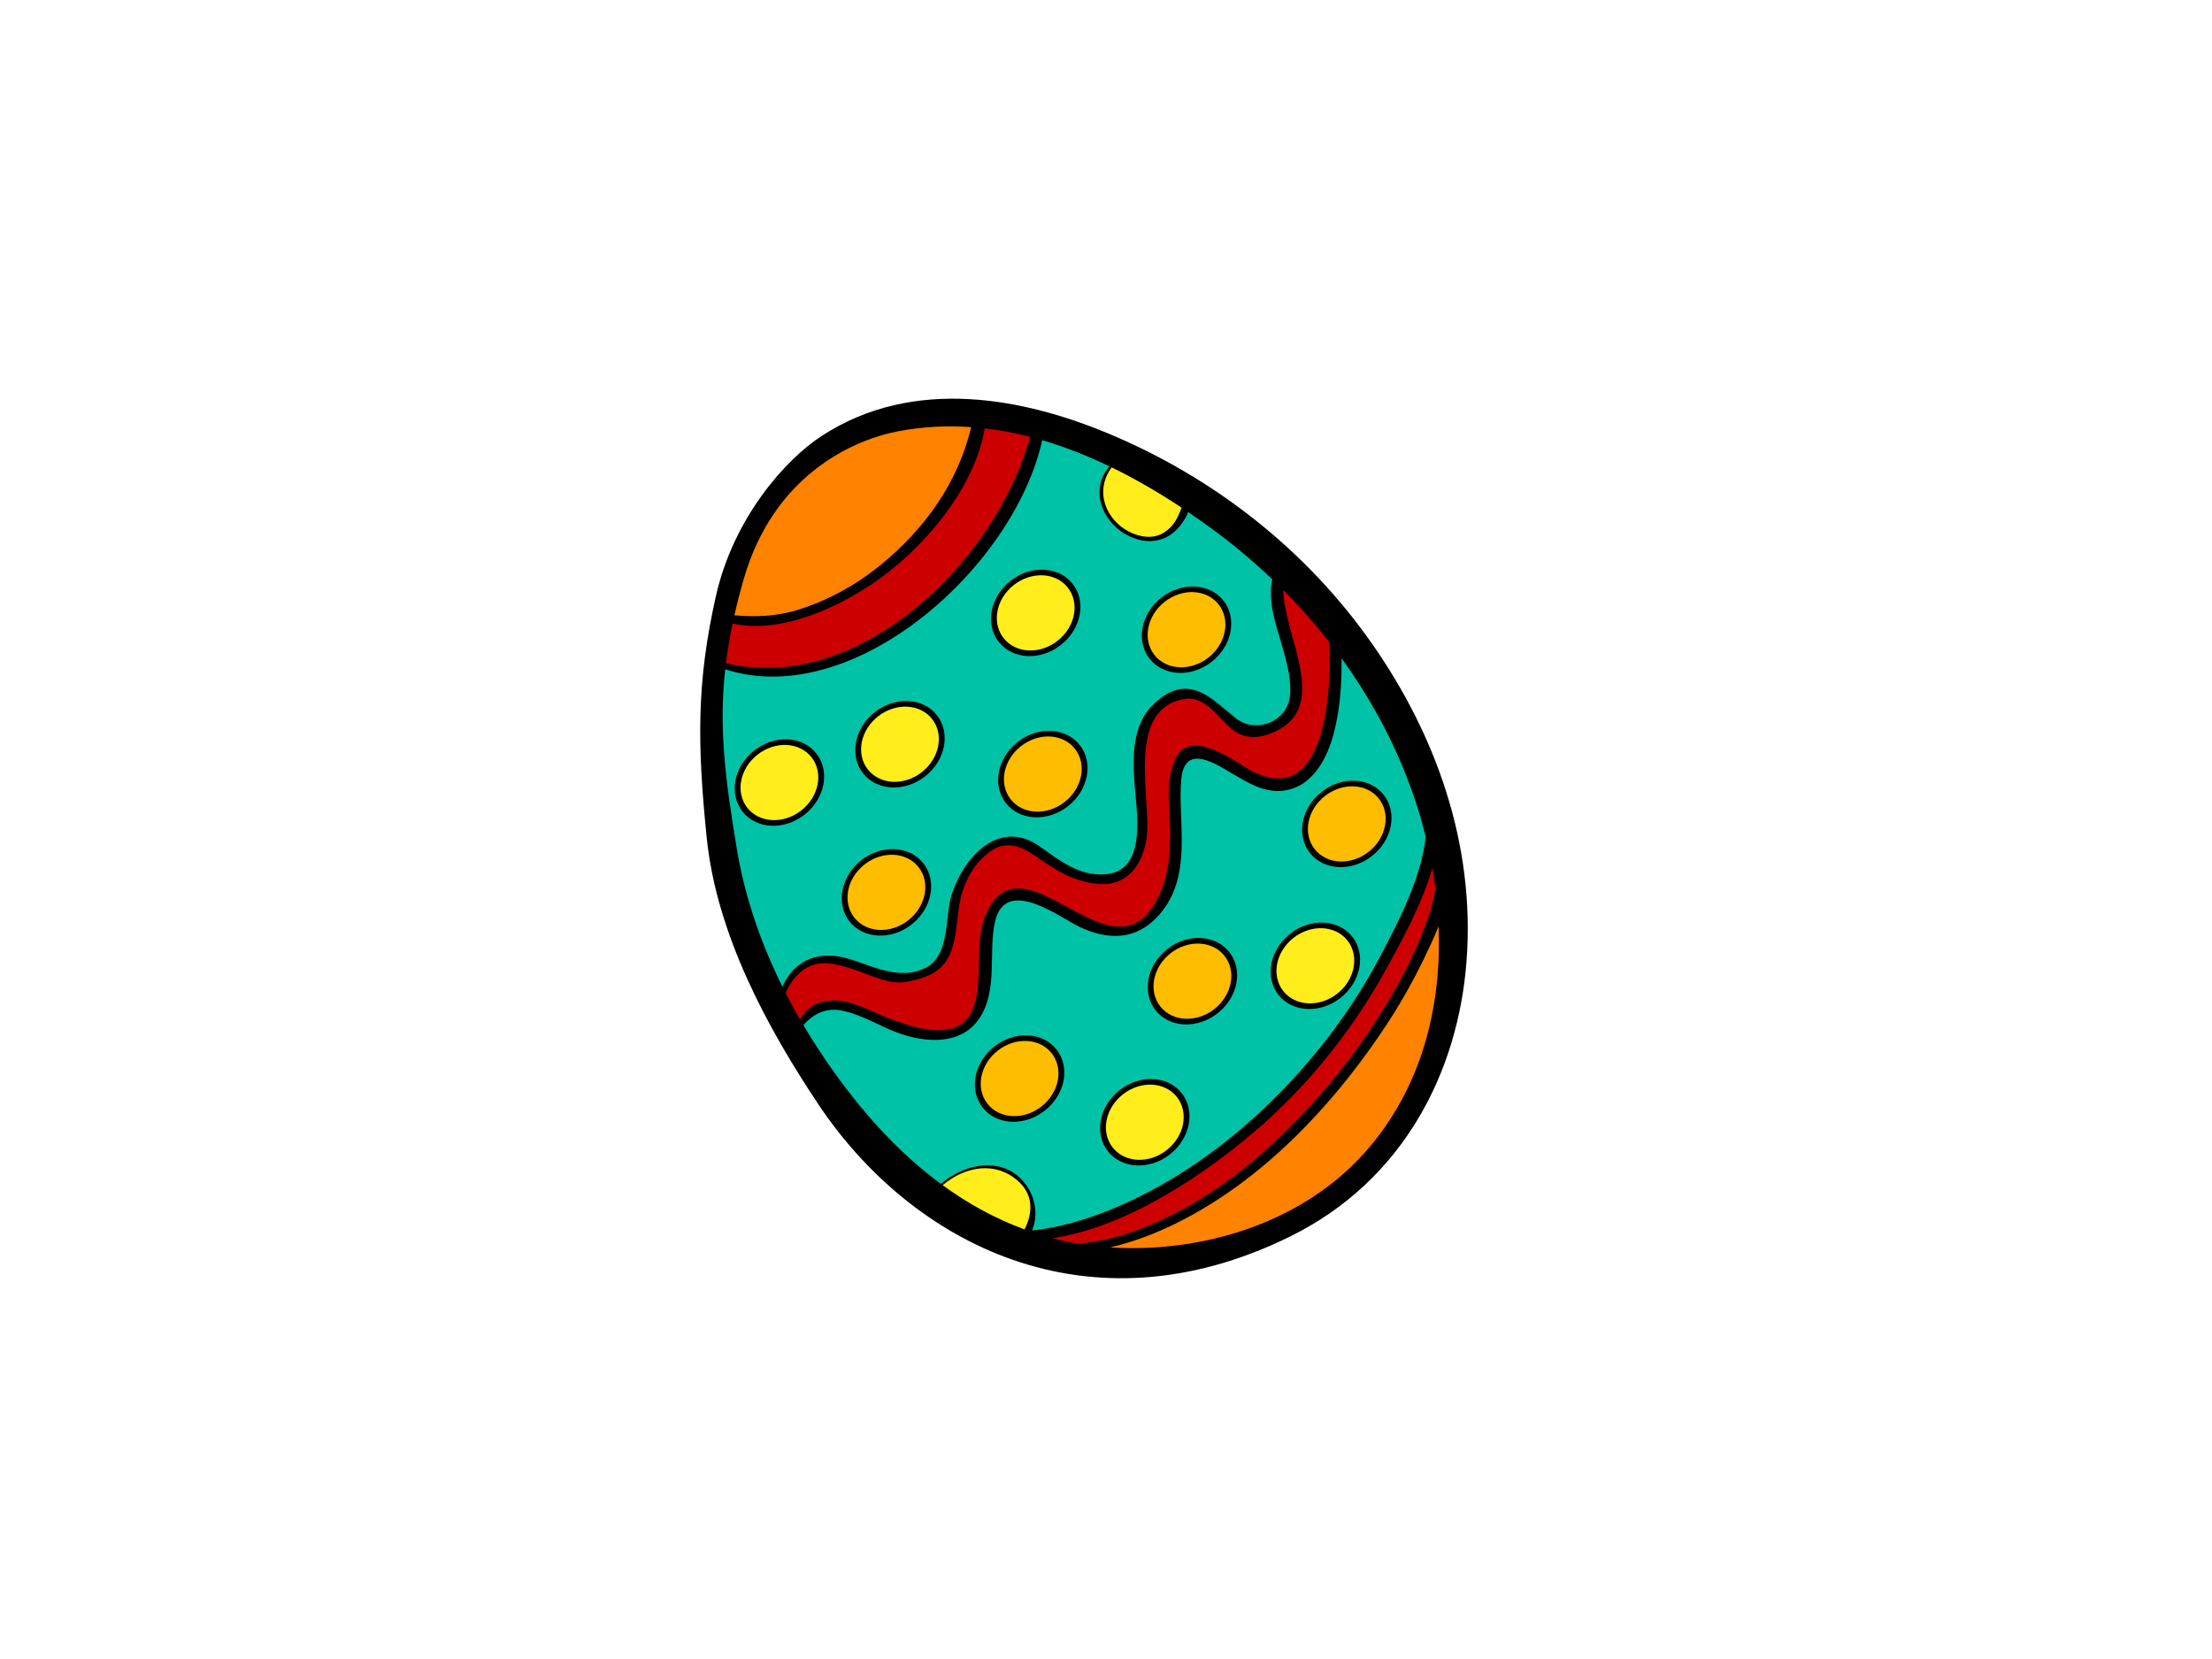<?xml version="1.0" encoding="utf-8"?>
<!-- Generator: Adobe Illustrator 17.0.0, SVG Export Plug-In . SVG Version: 6.00 Build 0)  -->
<!DOCTYPE svg PUBLIC "-//W3C//DTD SVG 1.1//EN" "http://www.w3.org/Graphics/SVG/1.1/DTD/svg11.dtd">
<svg version="1.1" id="Layer_1" xmlns="http://www.w3.org/2000/svg" xmlns:xlink="http://www.w3.org/1999/xlink" x="0px" y="0px"
	 width="800px" height="600px" viewBox="0 0 800 600" enable-background="new 0 0 800 600" xml:space="preserve">
<g>
	<path fill-rule="evenodd" clip-rule="evenodd" d="M400.183,156.514c-28.714-11.856-69.23-20.998-103.217,1.288
		c-12.736,8.338-31.638,29.25-38.076,57.899c-6.923,30.848-6.789,53.103-3.288,87.348c3.593,35.035,22.015,68.793,40.291,96.229
		c33.545,50.348,97.459,84.013,170.708,47.912c41.13-20.276,60.741-59.665,63.784-99.448c3.305-43.243-11.729-82.618-33.689-114.255
		C473.126,199.527,439.441,172.719,400.183,156.514z"/>
	<path fill-rule="evenodd" clip-rule="evenodd" fill="#FFED1C" d="M427.334,183.599c-1.223,3.35-2.669,6.552-6.143,8.874
		c-4.232,2.807-9.399,1.639-13.038-0.274c-8.036-4.222-12.523-14.467-6.109-23.162C411.015,173.396,419.484,178.405,427.334,183.599
		z"/>
	<path fill-rule="evenodd" clip-rule="evenodd" fill="#FF8200" d="M268.943,209.541c10.746-37.485,39.261-50.351,55.673-53.529
		c9.007-1.738,17.909-2.154,26.628-1.539c-4.658,19.537-16.243,36.516-33.218,50.234c-8.647,6.995-18.586,12.406-28.978,15.694
		c-8.266,2.621-15.734,2.783-23.444,2.133C266.538,218.385,267.637,214.069,268.943,209.541z"/>
	<path fill-rule="evenodd" clip-rule="evenodd" fill="#CC0000" d="M264.961,225.485c17.301,3.934,38.763-5.734,53.505-16.446
		c17.25-12.547,34.259-33.51,37.67-54.126c5.549,0.639,11.011,1.69,16.371,3.064c-12.158,45.074-62.101,93.361-109.961,81.844
		C263.119,235.215,263.906,230.477,264.961,225.485z"/>
	<path fill-rule="evenodd" clip-rule="evenodd" fill="#00C2A6" d="M266.442,306.78c-4.129-24.955-6.507-43.446-4.164-64.715
		c46.441,14.992,104.43-36.784,114.647-82.862c8.414,2.463,16.559,5.72,24.33,9.451c-7.445,8.682-2.374,19.792,5.556,24.399
		c4.153,2.418,9.242,3.717,14.408,1.508c3.813-1.625,6.851-5.359,8.513-9.359c2.876,1.962,5.682,3.928,8.39,5.903
		c7.72,5.631,15.075,11.804,22.015,18.425c-1.715,7.87,1.285,16.188,3.281,23.131c1.649,5.779,3.446,11.64,3.212,17.926
		c-0.371,10.492-12.474,14.951-19.716,9.16c-8.651-6.93-17.064-17.13-29.711-5.081c-11.292,10.757-5.919,30.501-5.878,42.724
		c0.017,7.582-1.051,17.793-11.207,18.765c-10.066,0.951-17.301-5.37-24.378-10.234c-13.924-9.558-26.759,2.975-31.535,17.548
		c-2.566,7.816-0.477,21.974-9.348,26.509c-10.059,5.136-20.565-1.401-29.531-3.645c-10.75-2.676-18.724,2.133-22.352,10.506
		C275.222,341.232,269.358,324.48,266.442,306.78z"/>
	<path fill-rule="evenodd" clip-rule="evenodd" fill="#FFED1C" d="M370.534,444.634c-10.757-3.951-20.61-9.437-29.624-16.006
		c8.657-7.208,19.256-8.4,26.996-1.766C373.747,431.861,373.678,438.443,370.534,444.634z"/>
	<path fill-rule="evenodd" clip-rule="evenodd" fill="#FF8200" d="M495.756,414.329c-23.839,28.683-62.132,38.897-94.237,36.815
		c20.727-4.823,41.264-17.188,57.982-31.741c16.195-14.093,30.02-30.742,41.645-48.324c5.198-7.86,9.819-16.03,13.859-24.389
		c1.687-3.501,3.607-7.507,5.284-11.687C521.361,361.969,515.307,390.789,495.756,414.329z"/>
	<path fill-rule="evenodd" clip-rule="evenodd" fill="#CC0000" d="M519.159,321.419c-0.673,3.343-1.378,6.693-2.508,10.028
		c-1.779,5.297-4.016,10.581-6.462,15.697c-3.835,8.018-8.431,15.786-13.361,23.334c-10.939,16.734-24.378,32.332-39.532,45.854
		c-14.168,12.639-30.428,23.162-48.135,29.349c-6.624,2.323-13.158,3.601-19.593,4.061c-2.092-0.35-4.157-0.766-6.167-1.23
		c-0.924-0.213-1.834-0.485-2.748-0.725c27.35-3.985,56.645-23.932,76.238-41.309c18.067-16.013,33.139-35.489,44.497-56.099
		c5.641-10.269,13.017-23.608,16.638-36.461C518.451,316.386,518.832,318.887,519.159,321.419z"/>
	<path fill-rule="evenodd" clip-rule="evenodd" fill="#00C2A6" d="M512.879,292.719c1,3.184,1.893,6.521,2.735,9.928
		c-1.519,14.825-9.973,31.068-16.883,44.033c-11.186,21.005-26.34,40.285-44.325,56.734c-15.508,14.192-33.297,26.1-52.542,34.005
		c-8.775,3.604-18.806,6.596-28.615,7.589c2.405-5.843,1.202-12.416-2.958-17.501c-7.318-8.922-20.637-7.355-30.02,0.657
		c-13.004-9.582-24.251-21.4-33.871-33.981c-5.662-7.417-10.99-15.25-15.845-23.427c3.491-4.006,8.094-6.401,13.832-5.28
		c7.372,1.44,13.766,5.713,20.689,8.184c9.045,3.24,22.447,4.827,29.233-5.527c6.75-10.286,2.999-24.118,5.607-35.026
		c3.878-16.243,23.34-1.371,30.298,2.007c10.241,4.958,21.4,5.472,30.04-5.497c11.063-14.034,5.596-32.854,6.971-47.818
		c1.223-13.44,12.993-5.185,19.087-1.642c5.088,2.968,10.829,6.51,17.484,5.834c11.025-1.134,16.374-12.052,18.706-21.29
		c2.161-8.554,2.748-17.161,2.686-25.667c-0.01-0.326-0.034-0.663-0.044-0.986C497.106,254.492,506.643,272.817,512.879,292.719z"/>
	<path fill-rule="evenodd" clip-rule="evenodd" fill="#CC0000" d="M452.716,278.856c-5.05-2.584-21.936-16.126-27.522-4.6
		c-3.569,7.359-2.381,15.57-2.102,22.946c0.357,9.53,0.058,19.727-5.037,28.91c-15.999,28.852-46.637-23.046-60.523,2.522
		c-5.813,10.698-1.711,23.732-5.16,34.877c-5.593,18.113-31.717,4.188-40.969,0.492c-4.376-1.746-9.197-2.999-14.278-1.611
		c-3.631,0.996-6.033,3.37-7.843,6.218c-1.79-3.102-3.514-6.249-5.157-9.458c2.144-4.954,5.991-9.496,11.364-10.54
		c4.789-0.938,9.753,0.893,13.948,2.223c5.25,1.663,12.255,5.459,18.394,4.246c6.173-1.223,11.945-2.831,15.127-8.805
		c3.762-7.091,2.707-16.621,5.215-24.131c1.89-5.651,5.16-10.918,10.375-14.487c6.266-4.295,12.11-0.702,16.611,2.405
		c6.565,4.524,11.756,8.008,20.187,9.41c11.928,1.962,18.119-6.448,19.421-17.095c1.645-13.385-8.057-46.85,14.346-49.674
		c7.218-0.917,12.464,8.359,17.336,11.718c4.253,2.924,9.248,2.625,14.391,0.303c20.517-9.248,3.529-34.29,3.277-51.313
		c5.902,5.913,11.448,12.193,16.614,18.779C481.766,254.639,477.977,291.839,452.716,278.856z"/>
	<g>
		<path fill-rule="evenodd" clip-rule="evenodd" d="M333.946,312.236c5.026,6.397,3.123,16.305-4.253,22.101
			c-7.383,5.793-17.442,5.288-22.471-1.113c-5.029-6.407-3.123-16.295,4.253-22.09C318.864,305.341,328.92,305.832,333.946,312.236z
			"/>
		<path fill-rule="evenodd" clip-rule="evenodd" fill="#FFBD00" d="M332.201,313.61c4.377,5.566,2.721,14.175-3.693,19.212
			c-6.425,5.036-15.175,4.604-19.542-0.965c-4.383-5.576-2.714-14.172,3.7-19.208C319.087,307.612,327.831,308.038,332.201,313.61z"
			/>
	</g>
	<g>
		<path fill-rule="evenodd" clip-rule="evenodd" d="M390.505,269.463c5.033,6.408,3.13,16.298-4.25,22.091
			c-7.376,5.792-17.435,5.301-22.469-1.106c-5.022-6.411-3.13-16.299,4.26-22.091C375.43,262.558,385.482,263.056,390.505,269.463z"
			/>
		<path fill-rule="evenodd" clip-rule="evenodd" fill="#FFBD00" d="M388.767,270.835c4.37,5.562,2.721,14.164-3.703,19.201
			c-6.411,5.036-15.161,4.606-19.542-0.955c-4.374-5.579-2.707-14.175,3.707-19.212
			C375.654,264.822,384.396,265.255,388.767,270.835z"/>
	</g>
	<g>
		<path fill-rule="evenodd" clip-rule="evenodd" d="M442.488,217.244c5.026,6.41,3.12,16.298-4.26,22.087
			c-7.386,5.799-17.439,5.297-22.464-1.106c-5.026-6.404-3.13-16.288,4.26-22.094C427.392,210.345,437.455,210.84,442.488,217.244z"
			/>
		<path fill-rule="evenodd" clip-rule="evenodd" fill="#FFBD00" d="M440.742,218.615c4.37,5.572,2.714,14.171-3.699,19.205
			c-6.415,5.043-15.172,4.607-19.542-0.955c-4.37-5.575-2.71-14.178,3.704-19.214C427.615,212.613,436.366,213.046,440.742,218.615z
			"/>
	</g>
	<g>
		<path fill-rule="evenodd" clip-rule="evenodd" d="M500.449,287.493c5.026,6.401,3.116,16.292-4.253,22.084
			c-7.386,5.792-17.446,5.291-22.465-1.113c-5.036-6.404-3.123-16.288,4.253-22.084C485.36,280.595,495.412,281.079,500.449,287.493
			z"/>
		<path fill-rule="evenodd" clip-rule="evenodd" fill="#FFBD00" d="M498.703,288.857c4.377,5.565,2.714,14.165-3.699,19.205
			c-6.415,5.036-15.172,4.604-19.542-0.962c-4.377-5.572-2.714-14.172,3.704-19.212
			C485.583,282.852,494.333,283.281,498.703,288.857z"/>
	</g>
	<g>
		<path fill-rule="evenodd" clip-rule="evenodd" d="M444.611,344.365c5.03,6.404,3.13,16.295-4.252,22.087
			c-7.377,5.795-17.436,5.301-22.465-1.106c-5.026-6.411-3.12-16.298,4.25-22.087C429.526,337.46,439.585,337.961,444.611,344.365z"
			/>
		<path fill-rule="evenodd" clip-rule="evenodd" fill="#FFBD00" d="M442.873,345.732c4.38,5.565,2.721,14.171-3.704,19.208
			c-6.414,5.036-15.161,4.606-19.537-0.959c-4.377-5.576-2.711-14.171,3.707-19.218C429.752,339.734,438.499,340.16,442.873,345.732
			z"/>
	</g>
	<g>
		<path fill-rule="evenodd" clip-rule="evenodd" d="M382.108,379.572c5.041,6.411,3.127,16.299-4.253,22.094
			c-7.373,5.796-17.432,5.297-22.465-1.106c-5.033-6.411-3.13-16.295,4.253-22.091C367.03,372.677,377.083,373.168,382.108,379.572z
			"/>
		<path fill-rule="evenodd" clip-rule="evenodd" fill="#FFBD00" d="M380.367,380.947c4.374,5.565,2.724,14.167-3.697,19.211
			c-6.41,5.03-15.174,4.597-19.541-0.969c-4.37-5.565-2.711-14.171,3.699-19.205C367.25,374.941,376.004,375.38,380.367,380.947z"/>
	</g>
	<g>
		<path fill-rule="evenodd" clip-rule="evenodd" d="M338.842,258.672c5.034,6.408,3.127,16.295-4.25,22.091
			c-7.383,5.792-17.448,5.301-22.468-1.11c-5.036-6.401-3.13-16.298,4.246-22.091C323.753,251.771,333.816,252.269,338.842,258.672z
			"/>
		<path fill-rule="evenodd" clip-rule="evenodd" fill="#FFED1C" d="M337.1,260.04c4.38,5.569,2.721,14.168-3.697,19.208
			c-6.428,5.043-15.168,4.61-19.538-0.963c-4.38-5.565-2.724-14.168,3.693-19.205C323.976,254.038,332.73,254.478,337.1,260.04z"/>
	</g>
	<g>
		<path fill-rule="evenodd" clip-rule="evenodd" d="M295.255,272.521c5.023,6.407,3.116,16.291-4.267,22.091
			c-7.376,5.792-17.432,5.294-22.458-1.107c-5.036-6.407-3.133-16.298,4.253-22.09C280.16,265.616,290.219,266.117,295.255,272.521z
			"/>
		<path fill-rule="evenodd" clip-rule="evenodd" fill="#FFED1C" d="M293.51,273.892c4.37,5.565,2.71,14.165-3.704,19.205
			c-6.417,5.036-15.172,4.614-19.538-0.955c-4.37-5.572-2.714-14.182,3.7-19.219C280.386,267.887,289.14,268.319,293.51,273.892z"/>
	</g>
	<g>
		<path fill-rule="evenodd" clip-rule="evenodd" d="M387.932,211.166c5.029,6.401,3.13,16.295-4.253,22.087
			c-7.376,5.796-17.442,5.298-22.472-1.103c-5.026-6.407-3.123-16.302,4.267-22.09C372.85,204.264,382.906,204.759,387.932,211.166z
			"/>
		<path fill-rule="evenodd" clip-rule="evenodd" fill="#FFED1C" d="M386.193,212.53c4.377,5.572,2.721,14.172-3.7,19.212
			c-6.418,5.036-15.164,4.611-19.541-0.969c-4.37-5.572-2.711-14.161,3.697-19.201C373.077,206.532,381.82,206.957,386.193,212.53z"
			/>
	</g>
	<g>
		<path fill-rule="evenodd" clip-rule="evenodd" d="M489.074,338.796c5.033,6.411,3.13,16.298-4.253,22.094
			c-7.373,5.788-17.432,5.29-22.465-1.117c-5.026-6.401-3.126-16.291,4.25-22.084C473.995,331.894,484.054,332.392,489.074,338.796z
			"/>
		<path fill-rule="evenodd" clip-rule="evenodd" fill="#FFED1C" d="M487.339,340.163c4.374,5.576,2.714,14.175-3.704,19.215
			c-6.421,5.036-15.174,4.604-19.544-0.969c-4.37-5.565-2.714-14.175,3.704-19.205C474.208,334.161,482.962,334.594,487.339,340.163
			z"/>
	</g>
	<g>
		<path fill-rule="evenodd" clip-rule="evenodd" d="M427.392,395.379c5.029,6.411,3.116,16.292-4.26,22.094
			c-7.376,5.788-17.435,5.297-22.465-1.113c-5.029-6.404-3.122-16.292,4.253-22.087
			C412.304,388.477,422.366,388.968,427.392,395.379z"/>
		<path fill-rule="evenodd" clip-rule="evenodd" fill="#FFED1C" d="M425.647,396.753c4.381,5.569,2.722,14.168-3.693,19.205
			c-6.425,5.04-15.171,4.611-19.548-0.958c-4.383-5.572-2.714-14.175,3.7-19.212C412.527,390.744,421.274,391.178,425.647,396.753z"
			/>
	</g>
</g>
</svg>
